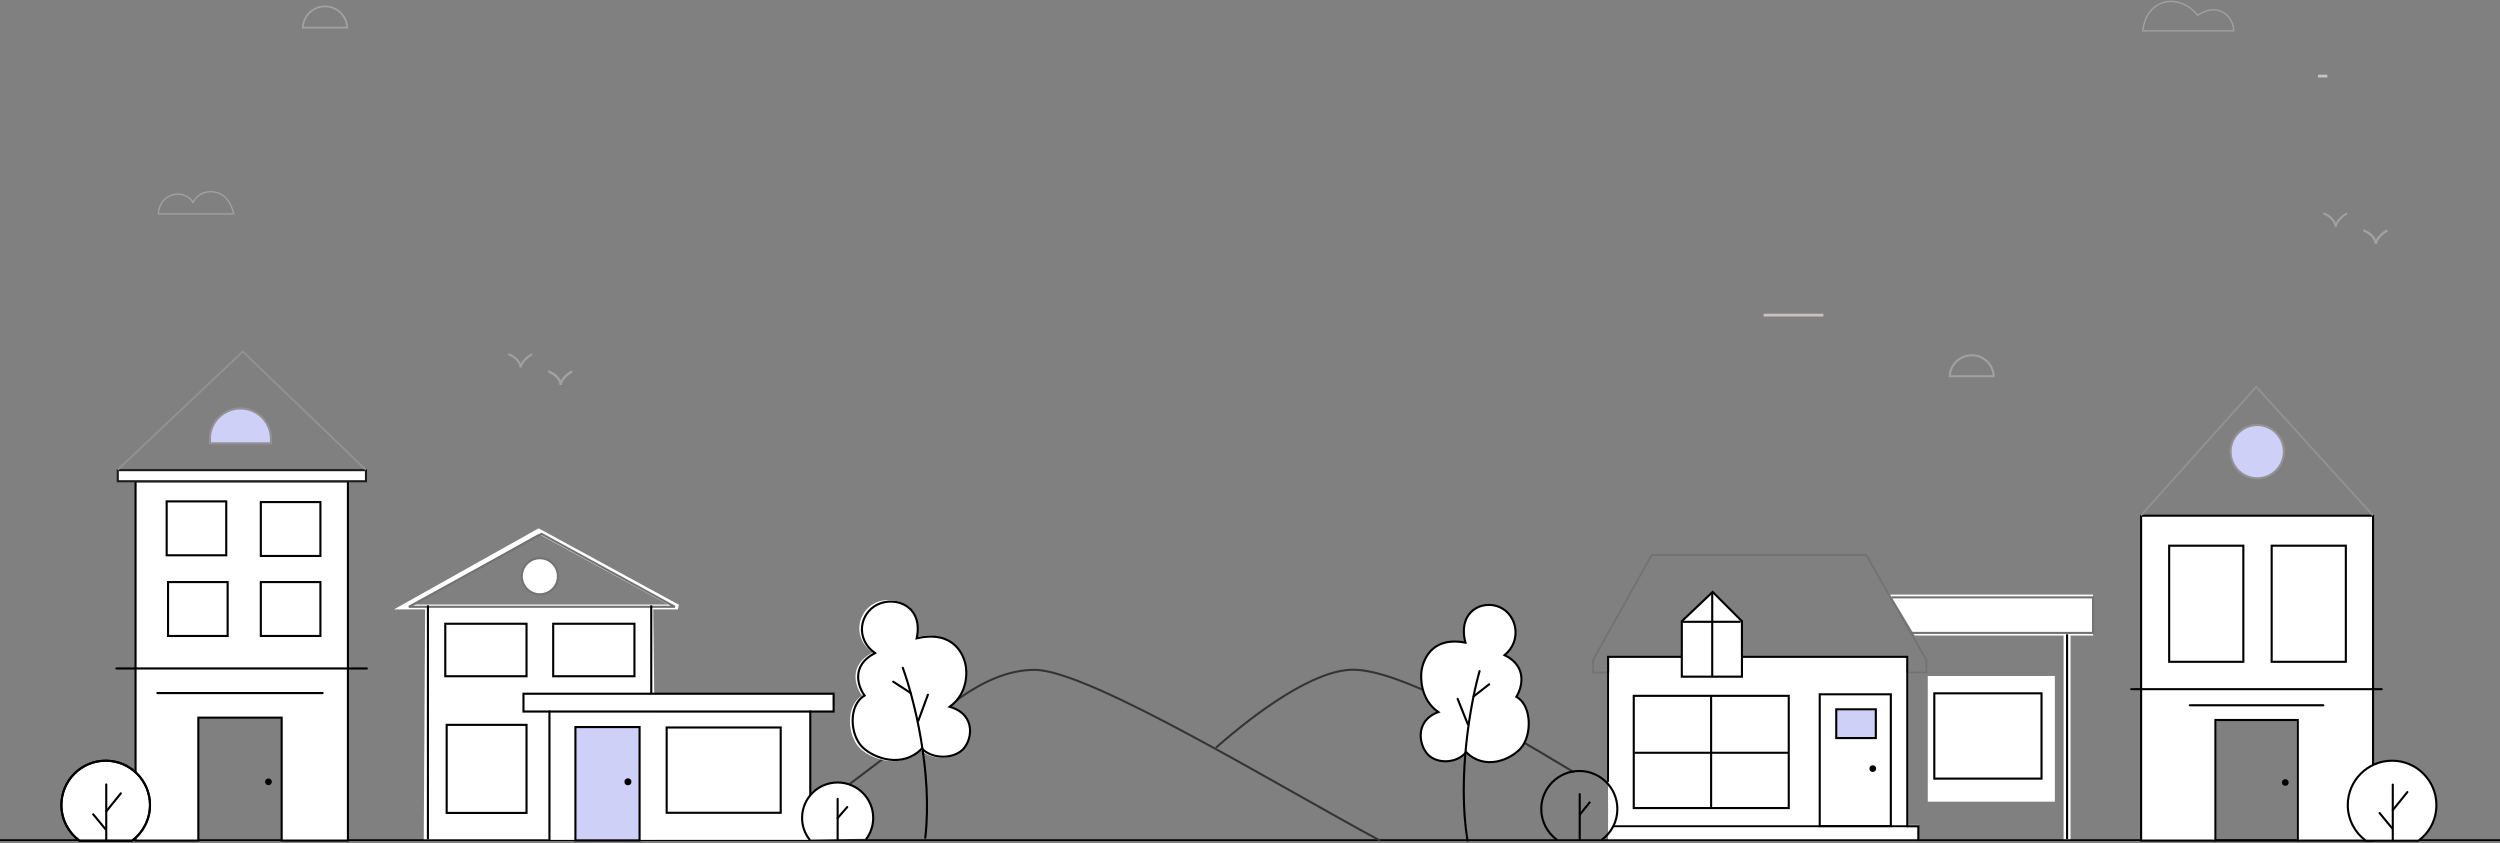 <?xml version="1.0" encoding="utf-8"?>
<!-- Generator: Adobe Illustrator 24.1.3, SVG Export Plug-In . SVG Version: 6.00 Build 0)  -->
<svg version="1.1" id="Layer_1" xmlns="http://www.w3.org/2000/svg" xmlns:xlink="http://www.w3.org/1999/xlink" x="0px" y="0px"
	 viewBox="0 0 1800 607" style="enable-background:new 0 0 1800 607;" xml:space="preserve">
<rect x="0" y="0" width="1800" height="607" fill="#808080" stroke="none"/>
<style type="text/css">
	.st0{fill:none;stroke:#000000;stroke-width:1.3;}
	.st1{fill:none;stroke:#343434;stroke-width:1.5;}
	.st2{fill:#FFFFFF;}
	.st3{fill:#FFFFFF;stroke:#000000;stroke-width:1.52;stroke-linecap:round;}
	.st4{fill:none;stroke:#000000;stroke-width:1.52;stroke-linecap:round;}
	.st5{fill:none;stroke:#FFFFFF;stroke-width:3.52;stroke-linecap:round;}
	.st6{fill:none;stroke:#727272;stroke-width:1.52;stroke-linecap:round;}
	.st7{fill:#FFFFFF;stroke:#727272;stroke-width:1.52;}
	.st8{fill:none;stroke:#000000;stroke-width:1.52;}
	.st9{fill:#CED0F8;stroke:#000000;stroke-width:1.52;stroke-linecap:round;}
	.st10{fill:none;stroke:#727272;stroke-width:1.3;stroke-linecap:round;}
	.st11{fill:none;stroke:#000000;stroke-width:1.4;stroke-linecap:round;}
	.st12{fill:#CED0F8;stroke:#929293;stroke-width:1.52;}
	.st13{fill:none;stroke:#FFFFFF;stroke-width:2.52;stroke-linecap:square;}
	.st14{fill:#FFFFFF;stroke:#000000;stroke-width:1.52;}
	.st15{fill-rule:evenodd;clip-rule:evenodd;fill:#FFFFFF;stroke:#1C1C1C;stroke-width:1.52;}
	.st16{fill:none;stroke:#727272;stroke-width:1.5;}
	.st17{fill:none;stroke:#FFFFFF;stroke-width:5;}
	.st18{fill:none;stroke:#000000;stroke-width:1.5;}
	.st19{fill:none;stroke:#929293;stroke-width:1.3;}
	.st20{fill:url(#SVGID_1_);}
	.st21{opacity:0.585;}
	.st22{fill-rule:evenodd;clip-rule:evenodd;fill:#FFF0EF;}
	.st23{fill:none;stroke:#B8B8B8;stroke-width:1.5;}
	.st24{fill:none;stroke:#B8B8B8;}
	.st25{fill:none;stroke:#B8B8B8;stroke-width:1.3;}
</style>
<path class="st0" d="M1807,604.9H-5"/>
<path class="st1" d="M993.6,605.2c-70.2-37.5-209.5-122.9-248.6-122.9c-39.1,0-72,35.4-94.1,52.6L612,564.3"/>
<path class="st1" d="M1133.2,556c-60.9-36.9-127.2-73.8-158.9-73.8c-28.2,0-69.5,30.4-98.8,56.1"/>
<path class="st2" d="M628.3,469.8c-17.8,9.1-12.5,24.6-7.6,31.1c-12.1,7-10.8,29.2-1.3,38.1c8.6,8,29.2,15.2,43.2,0.6
	c6.4,7,20.3,8.3,28.6,1.9c8.3-6.4,12.1-26.7-8.3-32.4c14-10.2,12.7-26.7,11.4-31.8s-7.6-24.8-35.6-18.4
	c5.1-23.5-15.2-31.1-28.6-24.8C616.9,440.6,613.7,459.7,628.3,469.8z"/>
<path class="st3" d="M630,470.2c-17.5,9-12.3,24.1-7.5,30.6c-11.9,6.9-10.6,28.7-1.2,37.5c8.4,7.9,28.7,15,42.5,0.6
	c6.2,6.9,20,8.1,28.1,1.9c8.1-6.2,11.9-26.2-8.1-31.9c13.7-10,12.5-26.2,11.2-31.2c-1.2-5-7.5-24.4-35-18.1
	c5-23.1-15-30.6-28.1-24.4C618.8,441.5,615.7,460.2,630,470.2z"/>
<path class="st4" d="M650,480.8c7.7,21,21.7,74.9,16.2,122.4"/>
<path class="st4" d="M668.1,500.2l-6.9,18.7"/>
<path class="st4" d="M643.1,490.8l12.5,8.1"/>
<path class="st2" d="M470.3,436l-164.2,1l-1,167.2h167.2L470.3,436z"/>
<path class="st2" d="M583.4,512.7H395.1v92h188.3V512.7z"/>
<path class="st5" d="M488,437H290.4l97.4-54.6L488,437z"/>
<path class="st6" d="M485.9,436.9H294.4l95.5-52.5L485.9,436.9z"/>
<circle class="st7" cx="388.7" cy="414.9" r="13"/>
<rect x="320.6" y="449.1" class="st8" width="58.5" height="37.8"/>
<rect x="398.3" y="449.1" class="st8" width="58.5" height="37.8"/>
<path class="st4" d="M308.1,436.5v167.2"/>
<path class="st4" d="M468.9,436.5v63.4"/>
<path class="st3" d="M600.2,499.5H376.9v12.8h223.3V499.5z"/>
<path class="st9" d="M460.5,523.5h-46.2v81.6h46.2V523.5z"/>
<circle cx="452.1" cy="562.9" r="2.5"/>
<path class="st4" d="M395.6,512.2v92.5"/>
<rect x="480" y="523.8" class="st8" width="82.1" height="61.4"/>
<rect x="1388" y="486.7" class="st2" width="91.5" height="90.5"/>
<rect x="1392.7" y="499.2" class="st8" width="77.2" height="61.4"/>
<rect x="321.6" y="521.9" class="st8" width="57.5" height="63.4"/>
<path class="st4" d="M583.4,512.2v60"/>
<path class="st2" d="M603.1,563.4c-14.1,0-25.6,11.4-25.6,25.5c0,5.9,2,11.3,5.4,15.6l40.8-0.6c3.1-4.2,4.9-9.4,4.9-15.1
	C628.7,574.8,617.2,563.4,603.1,563.4z"/>
<path class="st4" d="M582.9,604.5c-3.4-4.3-5.4-9.7-5.4-15.6c0-14.1,11.4-25.5,25.6-25.5c14.1,0,25.6,11.4,25.6,25.5
	c0,5.6-1.8,10.8-4.9,15.1"/>
<path class="st4" d="M603.1,575.2v29.5"/>
<path class="st4" d="M603.1,589l6.9-7.9"/>
<path class="st2" d="M1373.7,472.9h-215.9v131.3h223.8v-10.3h-7.9V472.9z"/>
<path class="st10" d="M1147,484.2h11v-11.3h215.3v11.3h13.7v-9l-43.3-75.6h-154.5l-42.2,75.6V484.2z"/>
<path class="st11" d="M1161.7,594.9h211.5v-122h-215.4v89.5"/>
<path class="st3" d="M1210.9,447.3v39.9h43.3v-39.9l-21.1-21.1L1210.9,447.3z"/>
<path class="st4" d="M1232.8,427.8V487 M1252.6,447.7h-40.7"/>
<rect x="1176.3" y="501" class="st8" width="111.6" height="80.8"/>
<path class="st4" d="M1232,501.1v80"/>
<path class="st4" d="M1177.5,542h109.8"/>
<path class="st4" d="M1361.4,499.9h-51.2v94.9h51.2V499.9z"/>
<path class="st9" d="M1322.1,531.4v-20.7h28.5v20.7H1322.1z"/>
<circle cx="1348.4" cy="553.4" r="2.4"/>
<path class="st4" d="M1373.2,594.9h8v10"/>
<path class="st8" d="M1153.2,604.7c6.9-5,11.3-13.1,11.3-22.2c0-15.2-12.3-27.4-27.4-27.4c-15.2,0-27.4,12.3-27.4,27.4
	c0,9.1,4.5,17.2,11.3,22.2"/>
<path class="st8" d="M1137.4,571.2v33.6"/>
<path class="st8" d="M1137.4,586.6l7.5-9.3"/>
<path class="st3" d="M1083.3,471.7c16.7,8.1,12.6,23.3,8.5,30c11.3,6.2,11.3,28,3.1,37.1c-7.4,8.2-25.8,16.2-39.3,2.7
	c-5.4,7.1-18.1,9-25.9,3.2c-7.8-5.8-12.3-25.4,5.9-32c-13.2-9.2-12.9-25.4-12-30.4c0.9-5,5.7-24.5,31.5-19.6
	c-5.8-22.7,12.3-31.1,24.8-25.5C1092.2,442.7,1096.1,461.1,1083.3,471.7z"/>
<path class="st4" d="M1065.3,483.2c-6.1,21.2-16.3,75.4-8.7,122.1"/>
<path class="st4" d="M1049.5,503.2l7.3,18.2"/>
<path class="st4" d="M1072.2,492.7l-11.2,8.7"/>
<path class="st3" d="M1541.6,371.3v233.9h52.8v-87h60.5v87h53.7V371.3H1541.6z"/>
<circle class="st12" cx="1625.2" cy="325.2" r="19.2"/>
<rect x="1561.8" y="392.9" class="st8" width="53.4" height="83.6"/>
<rect x="1635.6" y="392.9" class="st8" width="53.4" height="83.6"/>
<path class="st13" d="M1654.9,603.2v-85.6h-60.5v85.6"/>
<path class="st4" d="M1654.4,518.4h-59.3v86.8h59.3V518.4z"/>
<circle cx="1645.4" cy="563.4" r="2.4"/>
<path class="st4" d="M1576.7,507.8h96.1"/>
<path class="st4" d="M1534.5,496.2h180.3"/>
<path class="st14" d="M1754.2,579.6c0-17.6-14.3-31.9-31.9-31.9c-17.6,0-31.9,14.3-31.9,31.9c0,10.5,5.1,19.9,13,25.7h37.9
	C1749.2,599.5,1754.2,590.2,1754.2,579.6z"/>
<path class="st4" d="M1722.8,564.9v40"/>
<path class="st4" d="M1722.8,583.3l10.5-13"/>
<path class="st4" d="M1722.3,596.3l-9-10.9"/>
<path class="st3" d="M250.5,346.5H97.6v258.7h45.2v-88.5h60v88.5h47.7V346.5z"/>
<path class="st15" d="M84.8,338.5h178.7v8H84.8V338.5z"/>
<path class="st12" d="M151.1,316.1c0-12.1,9.8-22,22-22s22,9.8,22,22v3.1h-43.9V316.1z"/>
<rect x="187.8" y="361.5" class="st8" width="42.9" height="38.8"/>
<rect x="187.8" y="419.1" class="st8" width="42.9" height="38.8"/>
<rect x="120" y="361" class="st8" width="42.9" height="38.8"/>
<rect x="121" y="419.1" class="st8" width="42.9" height="38.8"/>
<path class="st4" d="M83.8,481.3h180.3"/>
<path class="st4" d="M113.3,499h119"/>
<circle cx="193.3" cy="562.9" r="2.4"/>
<path class="st14" d="M108,579.6c0-17.6-14.3-31.9-31.9-31.9c-17.6,0-31.9,14.3-31.9,31.9c0,10.5,5.1,19.9,13,25.7h37.9
	C102.9,599.5,108,590.1,108,579.6z"/>
<path class="st8" d="M108,579.6c0-17.6-14.3-31.9-31.9-31.9c-17.6,0-31.9,14.3-31.9,31.9c0,10.5,5.1,19.9,13,25.7h37.9
	C102.9,599.5,108,590.1,108,579.6z"/>
<path class="st4" d="M76.5,564.8v40"/>
<path class="st4" d="M76.5,584.2l10.5-13"/>
<path class="st4" d="M76.1,597.2l-9-10.9"/>
<path class="st2" d="M1507,428.1h-146.1l17.7,29.5H1507V428.1z"/>
<path class="st16" d="M1361.9,430.1H1507v25.6h-130.3"/>
<path class="st17" d="M1488.3,456.7v147.5"/>
<path class="st18" d="M1488.3,456.7v147.5"/>
<path class="st19" d="M84.8,338.2l90-85.1l88.5,85.1"/>
<path class="st19" d="M1541.5,371.1l83-92.6l84,92.6"/>
<linearGradient id="SVGID_1_" gradientUnits="userSpaceOnUse" x1="218.047" y1="-80.276" x2="218.047" y2="-453.276" gradientTransform="matrix(1 0 0 -1 0 608)">
	<stop  offset="0" style="stop-color:#FFFFFF"/>
	<stop  offset="0.576" style="stop-color:#FFFFFF;stop-opacity:0.69"/>
	<stop  offset="1" style="stop-color:#FFFFFF;stop-opacity:0.19"/>
</linearGradient>
<rect x="-682" y="688.3" class="st20" width="1800" height="373"/>
<g class="st21">
	<path class="st22" d="M1269.8,227.9h43v-2h-43V227.9z"/>
	<path class="st22" d="M1668.9,55.8h6.8v-2h-6.8V55.8z"/>
	<path class="st23" d="M394.8,267.4c2.7,0.9,8.4,4.1,8.9,9.6c0.5-4.4,5.7-8.2,8.2-9.6"/>
	<path class="st23" d="M394.8,267.4c2.7,0.9,8.4,4.1,8.9,9.6c0.5-4.4,5.7-8.2,8.2-9.6"/>
	<path class="st23" d="M366,255c2.7,0.9,8.4,4.1,8.9,9.6c0.5-4.4,5.7-8.2,8.2-9.6"/>
	<path class="st24" d="M168.3,154H114c0-3.6,2.1-11.3,10.3-13.7c7.3-2.1,13.2,2.4,14.7,5.4c1.5-2.6,5.9-9.3,16.1-7.3
		C163.8,140,167.1,148.8,168.3,154z"/>
	<path class="st23" d="M1435.5,270.9h-31.7c0.4-8.4,7.3-15.1,15.9-15.1S1435.1,262.5,1435.5,270.9z"/>
	<path class="st25" d="M250,19.9H218c0.3-8.5,7.4-15.3,16-15.3C242.6,4.6,249.6,11.4,250,19.9z"/>
	<path class="st23" d="M1701.7,165.9c2.7,0.9,8.4,4.1,8.9,9.6c0.6-4.4,5.7-8.2,8.2-9.6"/>
	<path class="st23" d="M1701.7,165.9c2.7,0.9,8.4,4.1,8.9,9.6c0.6-4.4,5.7-8.2,8.2-9.6"/>
	<path class="st23" d="M1672.8,153.6c2.7,0.9,8.4,4.1,8.9,9.6c0.6-4.4,5.7-8.2,8.2-9.6"/>
	<path class="st24" d="M1608.3,22.2h-65.5c2.9-24,26.4-27.4,39.6-11.2C1598,0.6,1608.3,12.9,1608.3,22.2z"/>
</g>
</svg>
